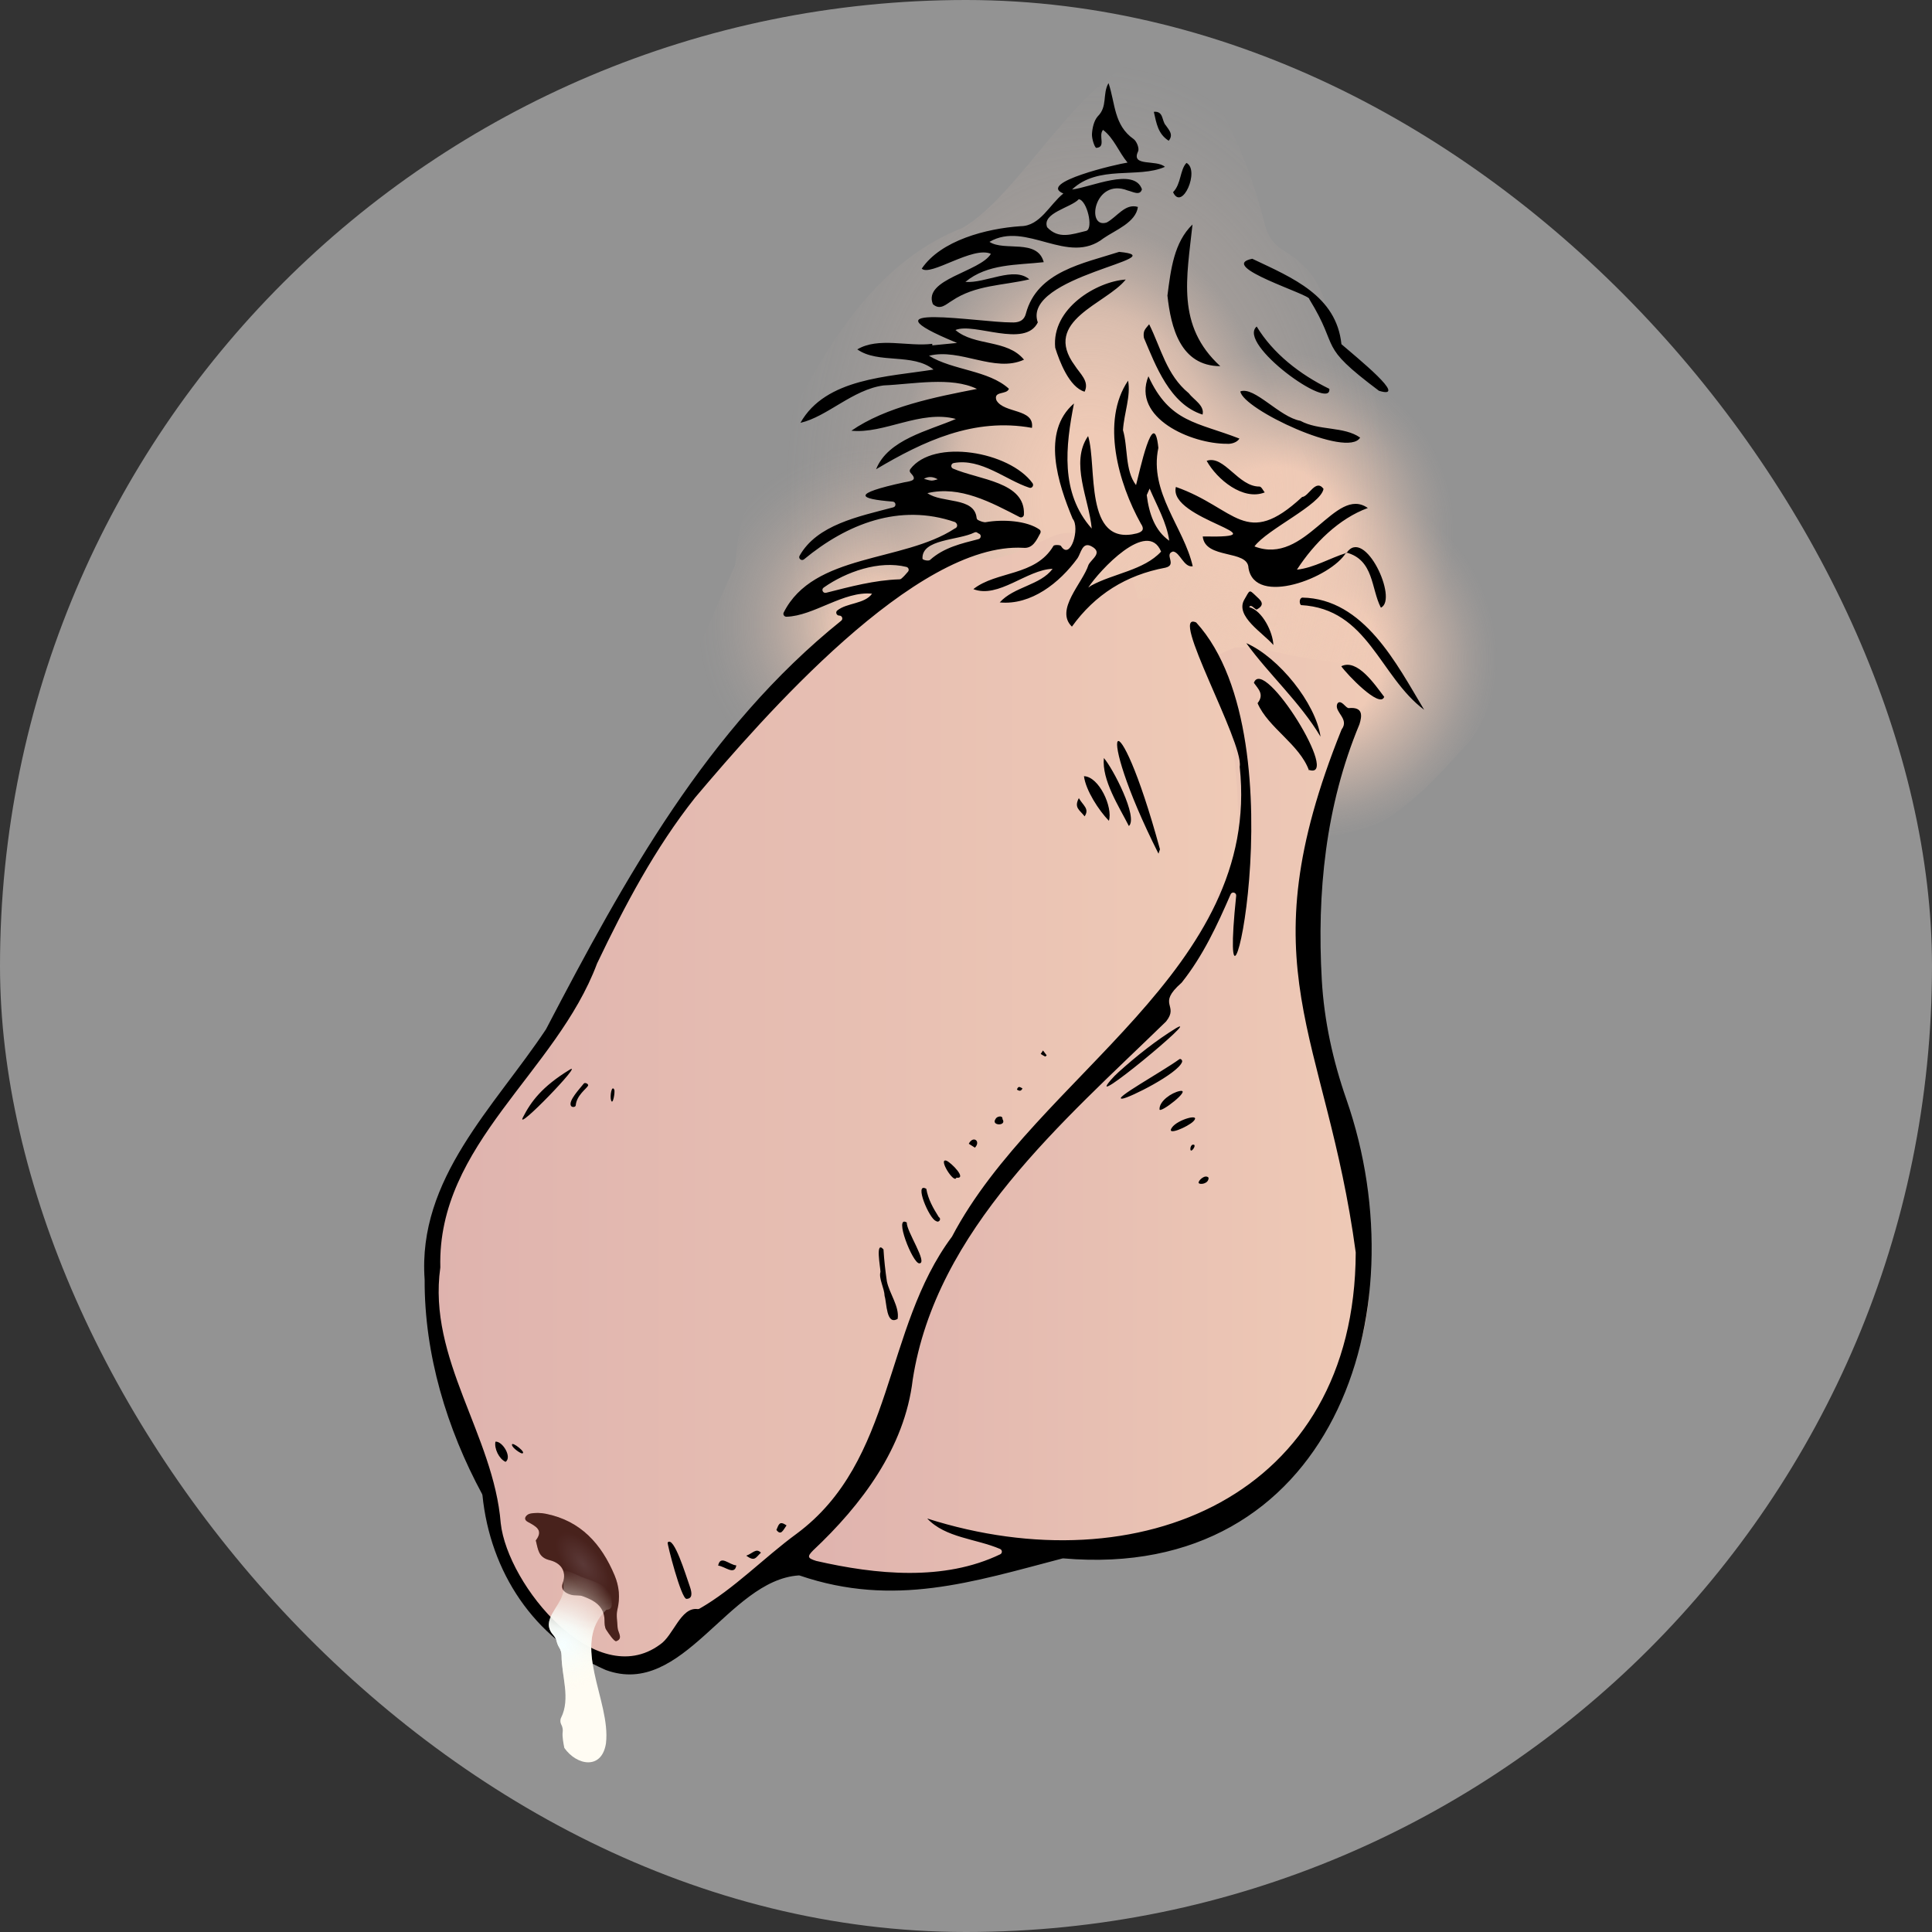 <svg xmlns="http://www.w3.org/2000/svg" xmlns:xlink="http://www.w3.org/1999/xlink" viewBox="0 0 4080 4080">
  <rect x="0" y="0" width="4080" height="4080" fill="#333333" stroke="none"/>
  <defs>
    <radialGradient id="a" cx="1280.48" cy="1391.67" r="382.64" fx="1280.48" fy="1391.67" gradientTransform="matrix(-1 0 0 1 4060 0)" gradientUnits="userSpaceOnUse">
      <stop offset="0" stop-color="#efcab6"/>
      <stop offset=".36" stop-color="#efcab6"/>
      <stop offset=".4" stop-color="#efcab6" stop-opacity=".91"/>
      <stop offset=".57" stop-color="#efcab6" stop-opacity=".59"/>
      <stop offset=".72" stop-color="#efcab6" stop-opacity=".34"/>
      <stop offset=".84" stop-color="#efcab6" stop-opacity=".15"/>
      <stop offset=".94" stop-color="#efcab6" stop-opacity=".04"/>
      <stop offset="1" stop-color="#efcab6" stop-opacity="0"/>
    </radialGradient>
    <radialGradient xlink:href="#a" id="d" cx="1370.88" cy="1123.83" r="382.64" fx="1370.88" fy="1123.83"/>
    <radialGradient id="e" cx="2204.29" cy="1318.52" r="382.64" fx="2204.29" fy="1318.52" gradientTransform="matrix(-1 0 0 1 4060 0)" gradientUnits="userSpaceOnUse">
      <stop offset="0" stop-color="#efcab6"/>
      <stop offset=".18" stop-color="#efcab6"/>
      <stop offset=".2" stop-color="#efcab6" stop-opacity=".97"/>
      <stop offset=".32" stop-color="#efcab6" stop-opacity=".72"/>
      <stop offset=".45" stop-color="#efcab6" stop-opacity=".5"/>
      <stop offset=".57" stop-color="#efcab6" stop-opacity=".32"/>
      <stop offset=".69" stop-color="#efcab6" stop-opacity=".18"/>
      <stop offset=".81" stop-color="#efcab6" stop-opacity=".08"/>
      <stop offset=".91" stop-color="#efcab6" stop-opacity=".02"/>
      <stop offset="1" stop-color="#efcab6" stop-opacity="0"/>
    </radialGradient>
    <radialGradient id="f" cx="1758.05" cy="1063.31" r="976.97" fx="1758.05" fy="1063.31" gradientTransform="matrix(-1 0 0 1.44 4060 -472.2)" gradientUnits="userSpaceOnUse">
      <stop offset="0" stop-color="#efcab6"/>
      <stop offset=".1" stop-color="#efcab6"/>
      <stop offset=".17" stop-color="#efcab6" stop-opacity=".93"/>
      <stop offset=".27" stop-color="#efcab6" stop-opacity=".78"/>
      <stop offset=".29" stop-color="#efcab6" stop-opacity=".72"/>
      <stop offset=".35" stop-color="#efcab6" stop-opacity=".41"/>
      <stop offset=".4" stop-color="#efcab6" stop-opacity=".22"/>
      <stop offset=".42" stop-color="#efcab6" stop-opacity=".15"/>
      <stop offset=".44" stop-color="#efcab6" stop-opacity=".14"/>
      <stop offset=".58" stop-color="#efcab6" stop-opacity=".04"/>
      <stop offset=".66" stop-color="#efcab6" stop-opacity="0"/>
      <stop offset=".99" stop-color="#efcab6" stop-opacity="0"/>
      <stop offset="1" stop-color="#efcab6" stop-opacity="0"/>
      <stop offset="1" stop-color="#efcab6" stop-opacity="0"/>
    </radialGradient>
    <radialGradient id="h" cx="2833.19" cy="3306" r="144.81" fx="2833.19" fy="3306" gradientTransform="rotate(-128.08 3222.357 1247.909) scale(1 -.48)" gradientUnits="userSpaceOnUse">
      <stop offset="0" stop-color="#975f5c"/>
      <stop offset=".55" stop-color="#78382f"/>
    </radialGradient>
    <radialGradient id="i" cx="2800.14" cy="3256.59" r="486.03" fx="2800.14" fy="3256.59" gradientTransform="rotate(169.44 1715.13 -221.156) scale(1 -1.09)" gradientUnits="userSpaceOnUse">
      <stop offset=".18" stop-color="#fffcf3" stop-opacity="0"/>
      <stop offset=".26" stop-color="#fffcf3" stop-opacity="0"/>
      <stop offset=".28" stop-color="#fffcf3" stop-opacity=".03"/>
      <stop offset=".3" stop-color="#fffcf3" stop-opacity=".08"/>
      <stop offset=".32" stop-color="#fffcf3" stop-opacity=".15"/>
      <stop offset=".33" stop-color="#fffcf3" stop-opacity=".23"/>
      <stop offset=".34" stop-color="#fffcf3" stop-opacity=".34"/>
      <stop offset=".35" stop-color="#fffcf3" stop-opacity=".37"/>
      <stop offset=".36" stop-color="#fffcf3" stop-opacity=".5"/>
      <stop offset=".37" stop-color="#fffcf3" stop-opacity=".63"/>
      <stop offset=".39" stop-color="#fffcf3" stop-opacity=".75"/>
      <stop offset=".4" stop-color="#fffcf3" stop-opacity=".84"/>
      <stop offset=".42" stop-color="#fffcf3" stop-opacity=".91"/>
      <stop offset=".44" stop-color="#fffcf3" stop-opacity=".96"/>
      <stop offset=".47" stop-color="#fffcf3" stop-opacity=".99"/>
      <stop offset=".54" stop-color="#fffcf3"/>
    </radialGradient>
    <radialGradient id="j" cx="2851.19" cy="3407.79" r="260.29" fx="2883.36" fy="3471.14" gradientTransform="rotate(169.44 1700.511 -232.84) scale(1 -1.09)" gradientUnits="userSpaceOnUse">
      <stop offset="0" stop-color="#f6ffff"/>
      <stop offset=".04" stop-color="#f6fefe" stop-opacity=".95"/>
      <stop offset=".11" stop-color="#f7fefc" stop-opacity=".83"/>
      <stop offset=".2" stop-color="#f9fdf9" stop-opacity=".63"/>
      <stop offset=".32" stop-color="#fbfcf4" stop-opacity=".35"/>
      <stop offset=".45" stop-color="#fefbef" stop-opacity="0"/>
      <stop offset=".45" stop-color="#fffbef" stop-opacity="0"/>
    </radialGradient>
    <linearGradient id="c" x1="1494.03" x2="1478.32" y1="925.55" y2="1379.15" gradientTransform="matrix(-1 0 0 1 4060 0)" gradientUnits="userSpaceOnUse">
      <stop offset="0" stop-color="#efcab6" stop-opacity="0"/>
      <stop offset="1" stop-color="#efcab6"/>
    </linearGradient>
    <linearGradient id="b" x1="1423.58" x2="3151.31" y1="2322.09" y2="2322.09" gradientTransform="matrix(-1 0 0 1 4060 0)" gradientUnits="userSpaceOnUse">
      <stop offset=".01" stop-color="#efcab6"/>
      <stop offset="1" stop-color="#dfb3ae"/>
    </linearGradient>
    <linearGradient xlink:href="#b" id="g" x1="1158.39" x2="2375.26" y1="2357.26" y2="2357.26"/>
  </defs>
  <rect width="4080" height="4080" fill="#939393" rx="2040" ry="2040"/>
  <path fill="url(#c)" d="M2369.94 1238.99c12.21-45.8 24.42-91.6 36.63-137.41 4.48-100.44 16.52-234.81 175.28-234.86 137.45-7.83 190.42 91.17 195.55 189.09 20.93 106.67 27.16 219.29-16.87 322.66-29.71 52.84-57.4 108.78-100.29 154.78-60.65 52.31-171.33 52.01-232.21 0-40.03-37.37-61.72-88.72-54.15-138.59-4.76-52.07-25.13-104.36-3.95-155.67Z"/>
  <path fill="url(#a)" d="M2411.56 1412.85c21.7-49.37 43.4-98.73 65.1-148.1 7.97-108.25 29.35-253.07 311.5-253.13 244.28-8.44 338.41 98.27 347.53 203.8 37.2 114.97 48.26 236.35-29.99 347.76-52.81 56.95-102.01 117.25-178.24 166.82-107.78 56.37-304.47 56.06-412.67 0-71.13-40.28-109.69-95.62-96.23-149.37-8.46-56.12-44.65-112.48-7.01-167.78Z"/>
  <path fill="url(#d)" d="M2321.15 1145.02c21.7-49.37 43.4-98.73 65.1-148.1 7.97-108.25 29.35-253.07 311.5-253.13 244.28-8.44 338.41 98.27 347.53 203.8 37.2 114.97 48.26 236.35-29.99 347.76-52.81 56.95-102.01 117.25-178.24 166.82-107.78 56.37-304.47 56.06-412.67 0-71.13-40.28-109.69-95.62-96.23-149.37-8.46-56.12-44.65-112.48-7.01-167.78Z"/>
  <path fill="url(#e)" d="M1487.74 1339.71c21.7-49.37 43.4-98.73 65.1-148.1 7.97-108.25 29.35-253.07 311.5-253.13 244.28-8.44 338.41 98.27 347.53 203.8 37.2 114.97 48.26 236.35-29.99 347.76-52.81 56.95-102.01 117.25-178.24 166.82-107.78 56.37-304.47 56.06-412.67 0-71.13-40.28-109.69-95.62-96.23-149.37-8.46-56.12-44.65-112.48-7.01-167.78Z"/>
  <path fill="url(#f)" d="M2978.65 1400.26c-57.2 87.17-113.85 175.12-164.21 266.47-160.97 185.54-377.88-376.25-554.77-413.17-97.92-78.39-258.21-72.45-320.44 47.19-11.33 20.65-30.73 35.82-53.7 41.07-230.55-17.79-499.84 100.74-328.28-248.51 123.08-219.05 221.73-508.93 470.82-610.25 4.73-1.92 9.25-4.32 13.54-7.09 134.61-87.27 273.06-380.52 433.53-360.69 24.99 3.09 47.13 17.59 60.28 39.06 63.19 103.16 106.97 204.31 136.44 322.79 5.3 21.31 18.7 39.81 37.56 51.07 68.52 40.88 95.35 96.17 99.79 173.02 1.48 25.58 14.66 48.98 35.82 63.43 44.69 30.51 67.4 75.64 65.53 127.16-.99 27.34 11.05 53.6 33.09 69.8 78.81 57.89 114.26 329.69 34.99 438.65Z"/>
  <path fill="url(#b)" d="m912.56 2793.01.02.14.02.14c12.19 73.14 38.75 142.42 64.44 209.41 14.06 36.67 28.6 74.58 40.42 112.31l.06.2.07.2c8.29 24.41 13 49.63 17.99 76.33.5 2.69 1.01 5.38 1.51 8.07a115.83 115.83 0 0 1 1.85 19.49v.22c.51 21.39 7.22 40.35 13.72 58.69l1.01 2.85.12.35.14.35c20.8 51.94 54.41 105.01 92.21 145.59 21.7 23.3 44.63 42.56 68.17 57.23 26.42 16.48 53.51 27.11 80.54 31.6l.23.04.23.03c9.23 1.29 19.19 2.49 29.51 2.49 18.4 0 33.52-3.94 46.16-12.05 15.9-2.39 26.78-11.73 35.61-19.31l1.45-1.24.3-.25.29-.27c11.01-10.27 19.34-21.82 27.39-32.99 9.26-12.85 18.02-25.01 29.82-33.47.87.06 1.74.09 2.6.09 10.95 0 19.52-4.46 26.46-8.87 23.52-14.24 45.12-31.03 66.01-47.27 6.66-5.18 13.55-10.53 20.34-15.68l.57-.43.53-.48c28.65-25.52 59.23-50.14 88.81-73.96 17.85-14.38 36.31-29.24 54.25-44.22l.24-.2.24-.21c40.98-36.74 75.74-84.64 109.4-150.74l.1-.2.1-.2c27.78-58.12 47.47-119.88 66.51-179.6 19.23-60.34 39.12-122.73 67.13-180.05l.17-.35.16-.36c14.05-32.2 32.95-60.71 56.2-94.63l.5-.73.43-.78c10.67-19.41 20.39-36.81 31.34-53.36l.1-.15.1-.15c63.96-100.91 150.98-190.73 235.14-277.6 68.73-70.94 139.8-144.29 198.65-223.85 31.91-43.14 57.72-84.54 78.92-126.57 23.89-47.37 41.34-94.29 53.33-143.43l.09-.37.07-.37c11.83-59.26 15.01-120.68 9.45-182.58l-.07-.77-.13-.76c-5.13-28.94-16.25-56.61-26.06-81.03l-.02-.05-.02-.05c-17.42-42.56-36.3-87.07-56.13-132.31-1.95-5.23-4-10.48-5.98-15.56-7.13-18.3-13.87-35.58-17.1-53.34l-.28-1.57-.55-1.49c-7.46-20.06-21.92-36.37-41.8-47.18-17.09-9.29-37.47-14.2-58.93-14.2-6.11 0-12.25.41-18.25 1.22-1.19-.04-4.18-1.15-6.38-1.97-.27-.1-.54-.2-.82-.3-.84-11.15-3.65-22.47-8.49-34.33-.87-2.12-1.83-4.38-3.29-6.55-3.84-5.73-9.85-9.01-16.5-9.01-5.66 0-9.79 2.33-13.12 4.37-35.72 17.33-63.19 44.32-89.77 70.42l-.1.1c1.69-5.57 4.48-11.78 8.36-18.6 5.77-9.52 10.91-19.36 15.89-28.87 9.02-17.23 17.53-33.5 29-47.02l.42-.49.38-.52c7.75-10.58 8.97-23.6 3.26-34.85-6.06-11.94-19.05-19.96-32.34-19.96-2.84 0-5.6.36-8.23 1.06l3.09-8.84-21.56-3.17c-3.76-.55-7.56-.83-11.3-.83-19.98 0-35.78 7.61-51.06 14.97-1.98.95-4.02 1.94-6.02 2.88-4.92 2.13-10.18 3.87-15.75 5.72-11.99 3.98-25.49 8.46-37.71 17.86-6.79 2.81-14.49 4.82-22.61 6.93-5.53 1.44-11.24 2.93-16.93 4.75-4.45 1.09-9.46 1.63-14.75 2.21-2.86.31-5.81.63-8.83 1.06-.8.1-1.63.15-2.53.15-4.03 0-8.73-1-13.71-2.06-3.89-.83-7.92-1.69-12.28-2.25-6.77-.87-13.04-1.3-19.17-1.3-18.35 0-34.37 3.84-48.96 11.75-7.74 3.74-14.76 8.28-21.55 12.68-6.54 4.24-12.78 8.28-18.86 11.05-.94-.06-1.87-.08-2.81-.08-16.06 0-31.38 7.98-41 21.35l-.08.12-.08.12c-1.79 2.58-3.33 5.08-4.82 7.5-.72 1.18-1.43 2.32-2.12 3.41-1.85 1.14-3.79 2.29-5.79 3.48-5.29 3.15-10.76 6.4-16.08 10.28-22.54 15.93-44.19 33.43-64.22 49.97-49.62 40-94.94 85.58-138.77 129.66-18.3 18.41-37.23 37.44-56.12 55.71l-.34.33-.32.35c-74.28 79.86-131.95 146.22-181.49 208.84l-.28.35-.26.37c-83.73 117.49-152.88 241.49-205.54 368.53-6.02 12.5-13.26 25.08-20.27 37.25-1.8 3.13-3.6 6.25-5.4 9.41-31.3 55.16-71.29 107.3-109.95 157.72-63.39 82.66-128.93 168.12-161.2 271.96-11.8 37.2-17.62 79.46-18.32 132.99-2.49 35.83-3.99 74.13 1.66 111.54ZM2248.9 1183.75c-3.22 4.1-6.77 8.22-10.69 12.39-.12-.12-.23-.25-.35-.37a42.643 42.643 0 0 0-14.35-9.92c2.63-2.97 5.1-6.08 7.42-9.33 4.26 3.1 10.21 6.91 17.97 7.23Z"/>
  <path fill="url(#g)" d="M1695.97 3258.74c5.01-6.11 12.04-12.8 22.7-21.58 143.75-148.09 165.54-241.64 190.74-349.91 8.95-38.46 18.21-78.22 33.38-122.17 17.23-49.9 39.76-97.84 68.86-146.57 34.9-58.43 79.34-118.47 135.85-183.55 62.31-71.75 140.7-150.71 233.01-234.69 8.89-10.78 19.85-19.98 30.46-28.88 15.33-12.86 29.89-25.07 33.33-37.97-2.59-9.55-2.91-19.4-.91-28.87 2.49-11.75 8.51-22.62 17.42-31.45 37.85-38.02 63.53-87.6 86.58-135.12l1.68-3.46 2.18-2.3c1.83-2.96 4.97-12.28 6.87-17.92 3.11-9.23 6.32-18.76 10.7-27.01 10.57-19.92 24.58-24.1 34.47-24.1 2.35 0 4.68.24 6.98.72 8.02-88.85 6.35-182.14-5.17-275.36-8.18-57.35-19.91-105.03-35.83-145.72-6.74-13.2-13.12-28.43-7.46-43.57 2.88-7.7 8.38-13.96 16.35-18.61 4.37-2.55 9.09-4.43 14.08-6.41 3.52-1.4 7.16-2.85 11.15-4.69l4.59-2.12 5.05-.17c2.41-.08 4.87-.12 7.32-.12 30.63 0 59.1 6.37 86.63 12.53 15.12 3.38 29.39 6.58 44.1 8.82l.86.13.85.19c8.84 1.98 19.6 3.38 30.99 4.85 38.73 5.02 86.93 11.26 109.51 49.02l8.31 13.91-9.3 13.27c-14.15 20.2-26.5 31.32-37.36 37.84 1.13 2.92 2.4 6.21 3.8 9.91l3.16 8.37-2.87 8.48c-6.55 19.32-13.48 39.05-20.18 58.12-28.22 80.33-57.4 163.39-69.3 246.87l-.06.45-.08.45c-27.25 151.58-7.9 316.81 60.9 519.98 23.03 68 39.19 128.21 49.4 184.07 11.85 64.82 15.81 123.78 12.09 180.25-1.99 30.26-6.3 60.08-12.8 88.62a537.858 537.858 0 0 1-27.9 87.24c-12.13 29.08-27.16 57.83-44.67 85.43-17.97 28.33-39.13 56.36-62.89 83.31-31.16 35.35-67.16 67.02-107 94.12-37.91 25.79-79.7 47.72-124.21 65.19-42.6 16.72-87.97 29.47-134.86 37.89-45.34 8.15-92.22 12.28-139.33 12.28-25.78 0-51.86-1.25-77.53-3.71-8.71-.76-17.5-1.69-26.46-2.78.42 9.36-2.58 18.55-8.76 26.5-8.95 11.51-29.24 28.13-101.85 39.41-44.18 6.87-92.45 9.31-122.88 9.31-19.02 0-33.34-.84-42.6-2.48-33.37-3.92-74.64-8.8-113.81-17.54-14.01-1.87-24.28-4.15-32.24-7.15-13.98-5.27-22.73-13.74-26-25.19-3.4-11.91-.06-24.13 9.93-36.32Z"/>
  <path d="M1018.18 3155.41c.36.67.58 1.4.66 2.15 16.28 161.63 108.15 302.89 260.15 369.04.19.08.39.16.58.23 163.04 59.76 258.24-189.82 407.08-199.83.84-.06 1.7.07 2.5.34 198.93 67.69 364.89 13.45 554.41-36.17.66-.17 1.37-.23 2.05-.17 565.49 49.11 755.56-516.51 597.61-969.64-28.35-81.35-46.96-165.84-51.86-251.85-10.46-183.53 7.65-367.41 79.5-539.94 5.62-18.06 8-37.01-22.36-34.21-5.57.47-12.26-12.58-19.69-12.46-2.47.04-4.4 2.18-5.16 4.53-5.4 16.62 25.92 30.71 9.97 52.46-.27.37-.53.81-.7 1.24-203.5 506.01-32.84 637.58 30.04 1103.36.04.32.07.65.06.98-2.02 515.86-458.95 703.31-904.86 561.38 38.66 40.98 102.51 42.32 153.79 64.23 4.84 2.07 5.12 8.97.38 11.25-118.95 57.29-262.53 42.94-388.67 14.03-18.58-5.83-19.32-9.14-6.75-22.04 102.63-96.29 193.61-217.08 210.5-360.47 49.07-317.36 318.41-545.58 535.09-756.7 28.33-35.44-20.48-34.98 32.35-81.48.29-.26.59-.56.83-.87 45.02-56.64 74.85-121.11 103.13-186.2 2.8-6.45 12.47-3.86 11.74 3.13-44.37 422.88 145.72-325.02-84.41-577.17-59.32-27.18 100.03 252.14 91.94 304.04-.06.4-.07.78-.03 1.18 45.76 428.83-428.44 650.76-607.47 991.39-.12.23-.26.45-.41.65-145.36 194.82-119.81 473.33-328.26 627.4-68.92 50.47-131.7 116.31-205.01 158.08-1.17.66-2.54.85-3.87.69-35.75-4.48-51.06 56.62-79.47 75.11-136.05 99.93-321.5-125.17-336.13-256.27-14.82-186.41-154.68-346.93-127.62-539.89.04-.25.05-.51.04-.76-6.7-260.07 245.04-411.51 330.89-641.17.05-.14.11-.28.18-.42 58.49-122.42 122.19-243.21 207.07-350.32 142.68-168.75 466.18-540.45 693.12-527.39 19.82 1.9 27.71-15.81 35.72-30.71 1.45-2.7.88-6.16-1.63-7.91-27.31-19.09-77.95-21.68-112.59-15.68-4.1 1.29-12.72-1.9-17.2-4.39-1.72-.96-2.81-2.71-3.02-4.66-4.88-44.64-73.33-30.2-103.95-52.12 68.98-16.47 134.74 19.6 194.89 50.59 3.99 2.06 8.76-.81 8.97-5.3 3.29-69.35-94.3-73.2-149.67-97.13-5.69-2.46-4.58-10.68 1.51-11.8 57.91-10.58 109.61 35.82 159.64 52.2 5.67 1.86 10.17-4.84 6.66-9.66-48.78-66.95-208.95-94.59-258.12-29.62-1.76 2.33-1.48 5.72.55 7.82 14.43 14.94 4.66 17.03-13.4 20.05-113.11 24.65-96.53 34.87-24.19 40.72 6.9.56 7.89 10.32 1.2 12.09-73.08 19.35-161.07 36.65-197.93 102.25-3.29 5.86 4.2 11.83 9.38 7.55 90.62-74.91 201.94-119 318.83-78.65 5.73 3.43 6.7 11.07-.79 13.77-109.43 71.53-297.89 51.65-360.99 177.26-2.08 4.14 1.22 9 5.85 8.87 57.86-1.63 121.13-54.89 180.79-48.64-15.74 21.97-53.13 18.9-73.53 35.46-4.4 3.57-1.49 10.77 4.17 10.77h.31c5.83 0 8.38 7.2 3.83 10.85-283.04 227.52-457.2 544.64-623.26 862.52-.11.21-.23.41-.35.6-109.05 164-271.39 314.91-256.06 528.31-.68 158.46 46.94 314.93 121.45 453.1Zm932.96-2144.22c9.34-5.5 19.16-4.77 29.17.96-4.44.99-8.92 2.95-13.3 2.73-5.34-.27-10.58-2.38-15.87-3.69Zm106.64 113.33c2.1-1.05 4.8-.96 6.52.65.84.79 1.89 1.37 3.08 1.81 5.43 2.02 4.66 10.11-.96 11.55-36.4 9.35-73.01 17.54-102.5 44.05-2.74 2.44-13.77.71-15.8-2.42-2.55-42.22 75.3-38.52 109.67-55.64Zm-158.21 98.91c-53.05 1.64-104.61 15.65-155.05 28.42-6.57 1.66-10.68-7.06-5.14-10.97 47.72-33.63 117.33-57.89 174.78-43.64 4.51 1.12 6.35 6.5 3.34 10.03-4.48 5.25-8.97 10.5-14.18 14.8-1.05.87-2.39 1.32-3.75 1.36Zm69.3-494.08 52.23-5.13c-213.43-87.74 48.95-43.03 114.91-43.31 13.17.56 26.33-1.99 30.57-19.08 23.79-88.75 121.57-105.54 196.77-129.92 125.18 11.96-206.46 50.84-171.72 149-27.3 55.14-134.06-.61-173.94 16.03 40.53 34.76 108.81 18.92 144.81 62.63-62.29 28.58-134.72-25.11-200.68-8.24 50.79 31.04 125.58 30.28 168.79 69.66-4.11 13.28-33.53 3.92-26.35 24.4 16.08 28.32 80.76 16.71 75 58.21-122.43-22.23-229.05 27.95-329.16 87.36 25.14-62.93 110.64-81.27 168.48-106.19-74.31-19.89-150.99 31.97-220.67 24.83 73.57-50.86 177.56-71.16 265.17-88.26-54.32-26.47-135.19-10.06-197.05-7.41-65.45 8.75-119.15 66.14-175.69 79.01 53.38-94.8 185.72-96.93 281.02-112.54-43.59-35.47-116.75-11.26-160.95-42.56 44.76-26.62 107.16-5.25 158.27-11.76l.18 3.27Zm430.2 295.06c6.73-24.43 37.61-172.21 47.14-78.61-19.99 94.19 54.19 168.36 72.58 250.07-18.95 2.96-26.81-29.68-41.56-31.21-20.03 5.79 9.53 28.08-16.07 34.17-83.38 15.51-148.93 56.98-197.49 124.51-36.72-35.45 22.85-92.08 35.02-130.51 6.48-12.73 31.51-25.75 5.94-39.27-18.88-9.99-21.92 14.47-28.93 25.02-37.82 52.18-98.41 100.05-164.46 93.59 30.02-33.39 85.54-35.91 111.67-70.94-54.45 1.65-114.56 63.52-167.39 42.88 48.9-38.8 131.12-26.78 169.21-91.37 1.69-2.55 14.45-2.19 15.83.29 20.16 32.24 40.86-38.58 24.69-57.52-30.75-73.99-66.98-183.32 2.74-243.44-17.5 89.47-29.69 188.57 37.49 264.13-5.3-61.25-46.66-139.22-7.64-195.29 19.61 62.63-9.72 233.86 102.87 205.55 13.49-3.74 16.05-9.69 8.52-20.67-47.31-84.86-84.85-216.66-26.93-301.95 6.01 33-8.41 67.82-10.8 104.59 10.73 35.96 3.86 85.2 27.54 115.97Zm52.92 140.47c-28.52-69.88-130.54 40.13-153.84 76.05 2.08-1.43 4.15-2.86 6.23-4.3 47.23-25.7 111.24-32.27 147.61-71.75Zm17.21-23.02c-5.22-37.96-26.37-74.53-41.44-110.05-2.49 5.62-4.97 11.24-6.07 13.74 4.81 39.29 17.32 75.34 47.51 96.31Zm-225.3-731.87c7.31-3.82 14.63-7.63 21.94-11.45l-1.88 1.64c39.38-4.41 131.27-47.59 147.56-.46-3.89 14.55-19.5 4.97-30.19 2.5-70.73-27.61-88.82 82.1-44.18 67.65 21.61-11.57 39.1-41.1 65.86-32.85-4.36 32.74-47.47 48.85-72.3 65.95-75.45 59.44-163.41-37.62-241.16 7.79 31.19 20.81 101.13-7.57 114.59 42.9-56.33 6.38-118.92 2.9-165.44 41.67 42.42 3.49 102.55-33.59 135.05-5.39-55.71 13.3-113.55 11.44-163.58 45.27-11.71 6.83-24.61 21.13-40.15 7.12-21.31-52.97 99.44-68.08 122.54-106.27-37.92-17.34-128.17 48.72-146.03 31.23 40.34-59.47 135.82-84.66 209.07-89.64 41.06-.36 60.93-45.8 90.01-69.02l-1.73 1.36Zm-32.54 69.93c24.04 25.79 51.77 15.06 82.8 7.58 15.35-5.4 1.31-64.46-15.98-66.79-16.6 17.98-78.28 28.78-66.82 59.22Zm631.51 686.8c-31.39 53.3-192.94 114.93-206.33 32.74-.97-39.51-91.58-17.53-96.63-66.57 178.27 3.62-74.4-35.72-56.65-104.56 127.57 44.97 146.83 132.14 266.64 21.17 13.82-.7 28.54-39.38 45.1-17.15-5.38 33.44-119.33 85.43-145.84 121.56 108.26 42.05 170.12-129.72 239.41-81.09-61.19 22.4-113.5 74.33-149.76 130.17 36.28-3.83 69.8-24.58 104.82-35.35l-.76-.94Zm-324.56-692.63c-11.91 111.95-34.88 213.57 58.68 299.2-84.58-.38-104.31-82.19-111.61-149.07 7.09-55.54 13.94-112.43 52.92-150.13Zm-252.46-75.54c-7.31 3.82-14.63 7.63-21.94 11.45l1.73-1.36c-56.06-22.81 113.92-62.34 135.49-65.28-18.48-21.98-28.82-51.89-51.75-69.04-10.69 12.27 7.18 36.28-14.12 37.98-3.31.01-9.86-19.24-9.25-29.26.78-12.77 4.12-27.96 12.08-37.16 21.5-20.99 9.58-47.59 22.9-70.35 14.33 42.03 10.93 88.95 53.16 118.28 6.4 4.75 12.17 19.66 9.34 25.81-16.18 33.23 39.1 16.65 56.56 32.76-56.82 25.08-140.6-4.77-196.08 47.79l1.88-1.64Zm498.51 1228.51c-20.23-55.51-86.47-90.24-108.63-142.06 14.66-18.63 1.51-29.89-7.78-42.98 20.59-58.67 186.94 210.09 114.95 183.42l1.47 1.62ZM2377.33 590.34c-40.88 51.61-177.71 86.5-107.58 181.53 10.8 17.21 31.45 33.4 20.72 55.33-32.47-9.47-53.24-64.52-62.09-92.9-8.05-83.18 87.93-139.93 148.94-143.97Zm47.89 204.28c45.03 98.36 103.12 96.73 192.23 131.6-5.49 8.98-18.93 11.76-26.46 10.96-75.37.36-201.17-54.51-165.77-142.56ZM2749.99 1262c130.53 2.22 199.82 140.72 257.54 236.94-94.46-70.62-118.33-213.31-260.22-221.11-4.07-4.41-3.22-14.42 2.68-15.84Zm-323.21-577.24c25.22 50.64 36.57 106.93 83.49 145.48 10.25 13.75 34.13 26.11 29.29 45.31-69.01-21.82-99.17-103.81-123.88-162.15-2.29-15.71 3.15-18.45 11.11-28.64Zm19.73 1118.02c-141.75-281.09-89.18-347.98 3.09-9.28-.22.67-1.66 4.97-3.09 9.28Zm185.41-444.61c68.99 30.35 146.42 126.92 156.82 197.56-43.14-72.52-109.08-131.45-156.82-197.56Zm-147.77 812.76c55.63-31.72-197.24 177.95-138.39 109.86 5.16-5.96 10.75-11.66 16.62-16.92 38.85-34.81 79.13-66.79 121.76-92.94Zm175.91-1143.43c4.23.8 7.23 8.08 10.8 12.36-45.6 18.15-100.84-27.43-122.63-66.69 36.9-13.04 66.77 55.05 111.83 54.33Zm183.57 140.17c38.03-56.24 109.93 98.65 72.51 115.58-20.92-40.34-14.31-100.91-73.27-116.52l.76.94Zm-473 1152.38c-25.03 2.89 82.97-56.43 119.71-83.05 3.19-2.31 7.28 2.09 5.91 5.78-9.23 24.93-110.85 75.56-125.63 77.27Zm267.42-1037.9c27.66 6.99 50.18 52.96 51.07 80.08-20.82-25.1-81.68-60.66-61.39-95.95 12.07-20.44 9.55-22.05 24.16-8.22 9.64 9.12 22.21 18.29 1.74 29.3-5.23-1.89-11.73-12.46-15.58-5.21Zm-1188.3 2094.33c-11.28.3-41.25-117.41-39.8-119.04 13.13-14.77 38.47 69.34 46.71 92.53 5.34 15.03 5.54 26.18-6.91 26.51Zm881.39-1775.67c18.81 21.2 72.97 125.36 52.84 143.61-21.27-41.83-57.36-96.96-52.84-143.61Zm592.03-129.2c-8.94 25.88-79.65-48.57-90.64-64.63 33.85-16.74 70.81 38.72 90.64 64.63Zm-1818.9 888.13c17.06-33.34 39.97-64.76 98.92-100.84 31.58-19.33-115.74 133.7-98.92 100.84Zm1184.84-720.57c31.97.87 61.39 65.72 52.67 94.2-21.68-22.4-48.82-64.34-52.67-94.2Zm188.15-1233.3c17.45-17.48 14.27-47.19 28.35-61.87 28.82 15.19-9.24 103.19-28.35 61.87Zm-28.58 1936.88c-.81-17.36 25.51-35.36 42.62-38.67 27.18-5.27-42.16 48.46-42.62 38.67Zm-1206.88-49.84c-3.34 6.25-24.15 20.47-25.93 41.27-.36 4.17-7.9 4.75-10.06 1.17-6.32-10.47 19.32-37.06 27-47.02 2.53-3.29 10.96.92 9 4.58ZM2436.68 236.12c21.21-1.97 16.35 19.53 25.32 28.69 6.99 10.24 16.57 19.56 6.08 32.43-22.89-14.62-25.91-36.98-31.41-61.11Zm83.26 2132.12c-11.29 11.29-58.25 31.97-45.09 12.97 12.03-17.36 63.28-31.16 45.09-12.97ZM1046.26 3044.5c14.79-1.51 35.69 32.68 21.42 42.68-13.87-6.32-24.31-28.22-21.42-42.68Zm508.71 261.29c-3.62 22.02-24.12 1.92-38.38.46 4.65-23.56 23.58-1.42 38.38-.46Zm735.53-1581.83c-10.6-13.74-22.88-18.11-12.21-38.47 8.98 15.65 22.99 22.52 12.21 38.47ZM1102.19 3069.27c-2.76 0-20.37-11.04-21.07-18.14-.84-8.59 33.07 18.14 21.07 18.14Zm188.22-745.87c-2.72-9.06 1.44-32.8 6.74-22.37 2.26 4.45-3 34.83-6.74 22.37Zm349.21 907.47c5.13-11.51 6.14-20 21.41-9.54-7.43 10.53-11.85 22.34-21.41 9.54Zm-32.69 48.06c-11.54 10.98-13.01 19.28-31.01 6.37 13.99-4.93 20.72-16.85 31.01-6.37Zm451.89-855.32c-3.72-2.36-7.45-4.73-12.95-8.22 9.09-18.12 26.11-5.42 12.95 8.22Zm493.46 63.5c.43 13.35-19.26 15.32-20.95 10.95-1.69-4.37 13.76-19.38 20.95-10.95Zm-341.87-258.45c.05.07-2.65 2.77-3.27 2.49-3.27-1.5-6.29-3.55-9.39-5.41 1.39-2.11 2.77-4.22 4.83-7.35 2.83 3.61 5.43 6.88 7.83 10.28Zm-62.87 72.44c2.67-8.02 5.86-6.05 11.72-2.57-3.13 6.3-6.41 5.73-11.72 2.57Zm371.16 116.28c11.64-2.27-5.73 22.2-4.83 7.89.19-3.09 1.81-7.3 4.83-7.89Zm100.68-1590.84c30.09-10.81 82.25 54.1 126.83 62.16 38.56 21.13 92.25 11.31 126.12 35.43-26.56 44.64-248.38-60.36-252.94-97.58Zm34.5-137c34.65 57.22 91.59 101.47 153.45 131.61 4.97 49.15-196.17-95.08-153.45-131.61Zm-9.33-143.09c85.52 40.5 177.45 77.96 188.31 180.42 29.84 26.03 144.66 118.28 79.25 98.41-133.14-99.92-79.93-84.68-147.25-193.76 4.88-8.84-197.14-69.62-120.32-85.07Zm-527.5 1816.82c.8-8.86-12.55-5.77-14.75.03-10.01 14.63 24.75 15.05 14.75-.03Zm-.49 1.82c.24-.27.27-1.37.37-1.19-.01.43-.21.81-.37 1.19Zm-118.03 86.01c9.56 3.4 44.9 39.11 21.09 35.91-4.33 14.27-39.36-41.45-21.09-35.91Zm-42.33 59.46c3.7 22.01 14.71 41.24 26.32 59.65 6.41 3.89.14 13.02-5.85 8.28-14.21-3.99-47.54-83.49-20.46-67.93Zm-41.17 71.18c-1.41 17.66 45.28 86 26.37 86.2-14.06.5-54.74-103.37-26.37-86.2Zm-55.64 104.18c-.02-8.95-11.57-67.72 6.37-47.38 1.37 22.63 3.84 45.15 7.2 67.55 5.33 25.87 26.85 53.28 22.71 79.06-24.35 14.55-22.89-34.09-27.54-48.24-.43-16.37-12.9-37.17-8.74-50.99Z"/>
  <path fill="url(#h)" d="M1114.79 3214.03c-12.07-6.53-2.38-15.93 4.43-17.41 10.72-2.33 22.74-1.95 33.62.24 73.58 14.78 117.19 63.7 144.96 129.8 9.84 23.43 12.06 47.37 5.96 72.71-2.86 11.9-.05 25.21.5 37.86.44 10.14 12.61 23.22-2.87 28.58-3.97 1.37-15.25-14.89-21.25-24.28-3.28-5.13-3.41-12.82-3.49-19.37-.35-30.79-22.02-42.53-46.15-51.36-7.51-2.75-16.7-.68-24.48-2.99-11.62-3.45-22.68-9.79-17.53-24.72 9.39-27.27-6.45-43.16-27.68-48.33-24.46-5.95-24.41-23.21-29.31-41.69 16.52-21.41 1.05-29.43-16.72-39.04Z"/>
  <path d="M1114.79 3214.03c-12.07-6.53-2.38-15.93 4.43-17.41 10.72-2.33 22.74-1.95 33.62.24 73.58 14.78 117.19 63.7 144.96 129.8 9.84 23.43 12.06 47.37 5.96 72.71-2.86 11.9-.05 25.21.5 37.86.44 10.14 12.61 23.22-2.87 28.58-3.97 1.37-15.25-14.89-21.25-24.28-3.28-5.13-3.41-12.82-3.49-19.37-.35-30.79-22.02-42.53-46.15-51.36-7.51-2.75-16.7-.68-24.48-2.99-11.62-3.45-22.68-9.79-17.53-24.72 9.39-27.27-6.45-43.16-27.68-48.33-24.46-5.95-24.41-23.21-29.31-41.69 16.52-21.41 1.05-29.43-16.72-39.04Z" opacity=".4"/>
  <path fill="url(#i)" d="M1280.59 3399.46s-.03.01-.04.02c-76.65 72.76 9.85 192-.86 281.96-8.56 56.52-61.39 47.52-87.94 9.85-.61-3.21.82 4.31-.3-1.54-1.12-5.85-4.6-22.7-3.17-32.1.73-4.81-.32-11.08-3.07-15.94 0 .19 0 0 0 0-2.23-3.93-2.44-9.93-.35-14.07 20.39-40.49.97-88.78 1.07-131.64.01-5.64-1.85-12.04-5.16-17.2-2.44-3.8-4.3-8.95-5.37-13.45-1.18-4.97-4.18-9.41-7.34-13.02-27.04-30.89 14.85-57.62 21.31-90.13 3.71-42.56-17.99-58.48 37.28-32.72 22.87 9.2 50.55 14.58 63.93 37.4v.03c-.37 12.33 7.57 32.45-9.99 32.57Z"/>
  <path fill="url(#j)" d="M1280.59 3399.46s-.03.01-.04.02c-76.65 72.76 9.85 192-.86 281.96-8.56 56.52-61.39 47.52-87.94 9.85-.61-3.21.82 4.31-.3-1.54-1.12-5.85-4.6-22.7-3.17-32.1.73-4.81-.32-11.08-3.07-15.94 0 .19 0 0 0 0-2.23-3.93-2.44-9.93-.35-14.07 20.39-40.49.97-88.78 1.07-131.64.01-5.64-1.85-12.04-5.16-17.2-2.44-3.8-4.3-8.95-5.37-13.45-1.18-4.97-4.18-9.41-7.34-13.02-27.04-30.89 14.85-57.62 21.31-90.13 3.71-42.56-17.99-58.48 37.28-32.72 22.87 9.2 50.55 14.58 63.93 37.4v.03c-.37 12.33 7.57 32.45-9.99 32.57Z"/>
</svg>
